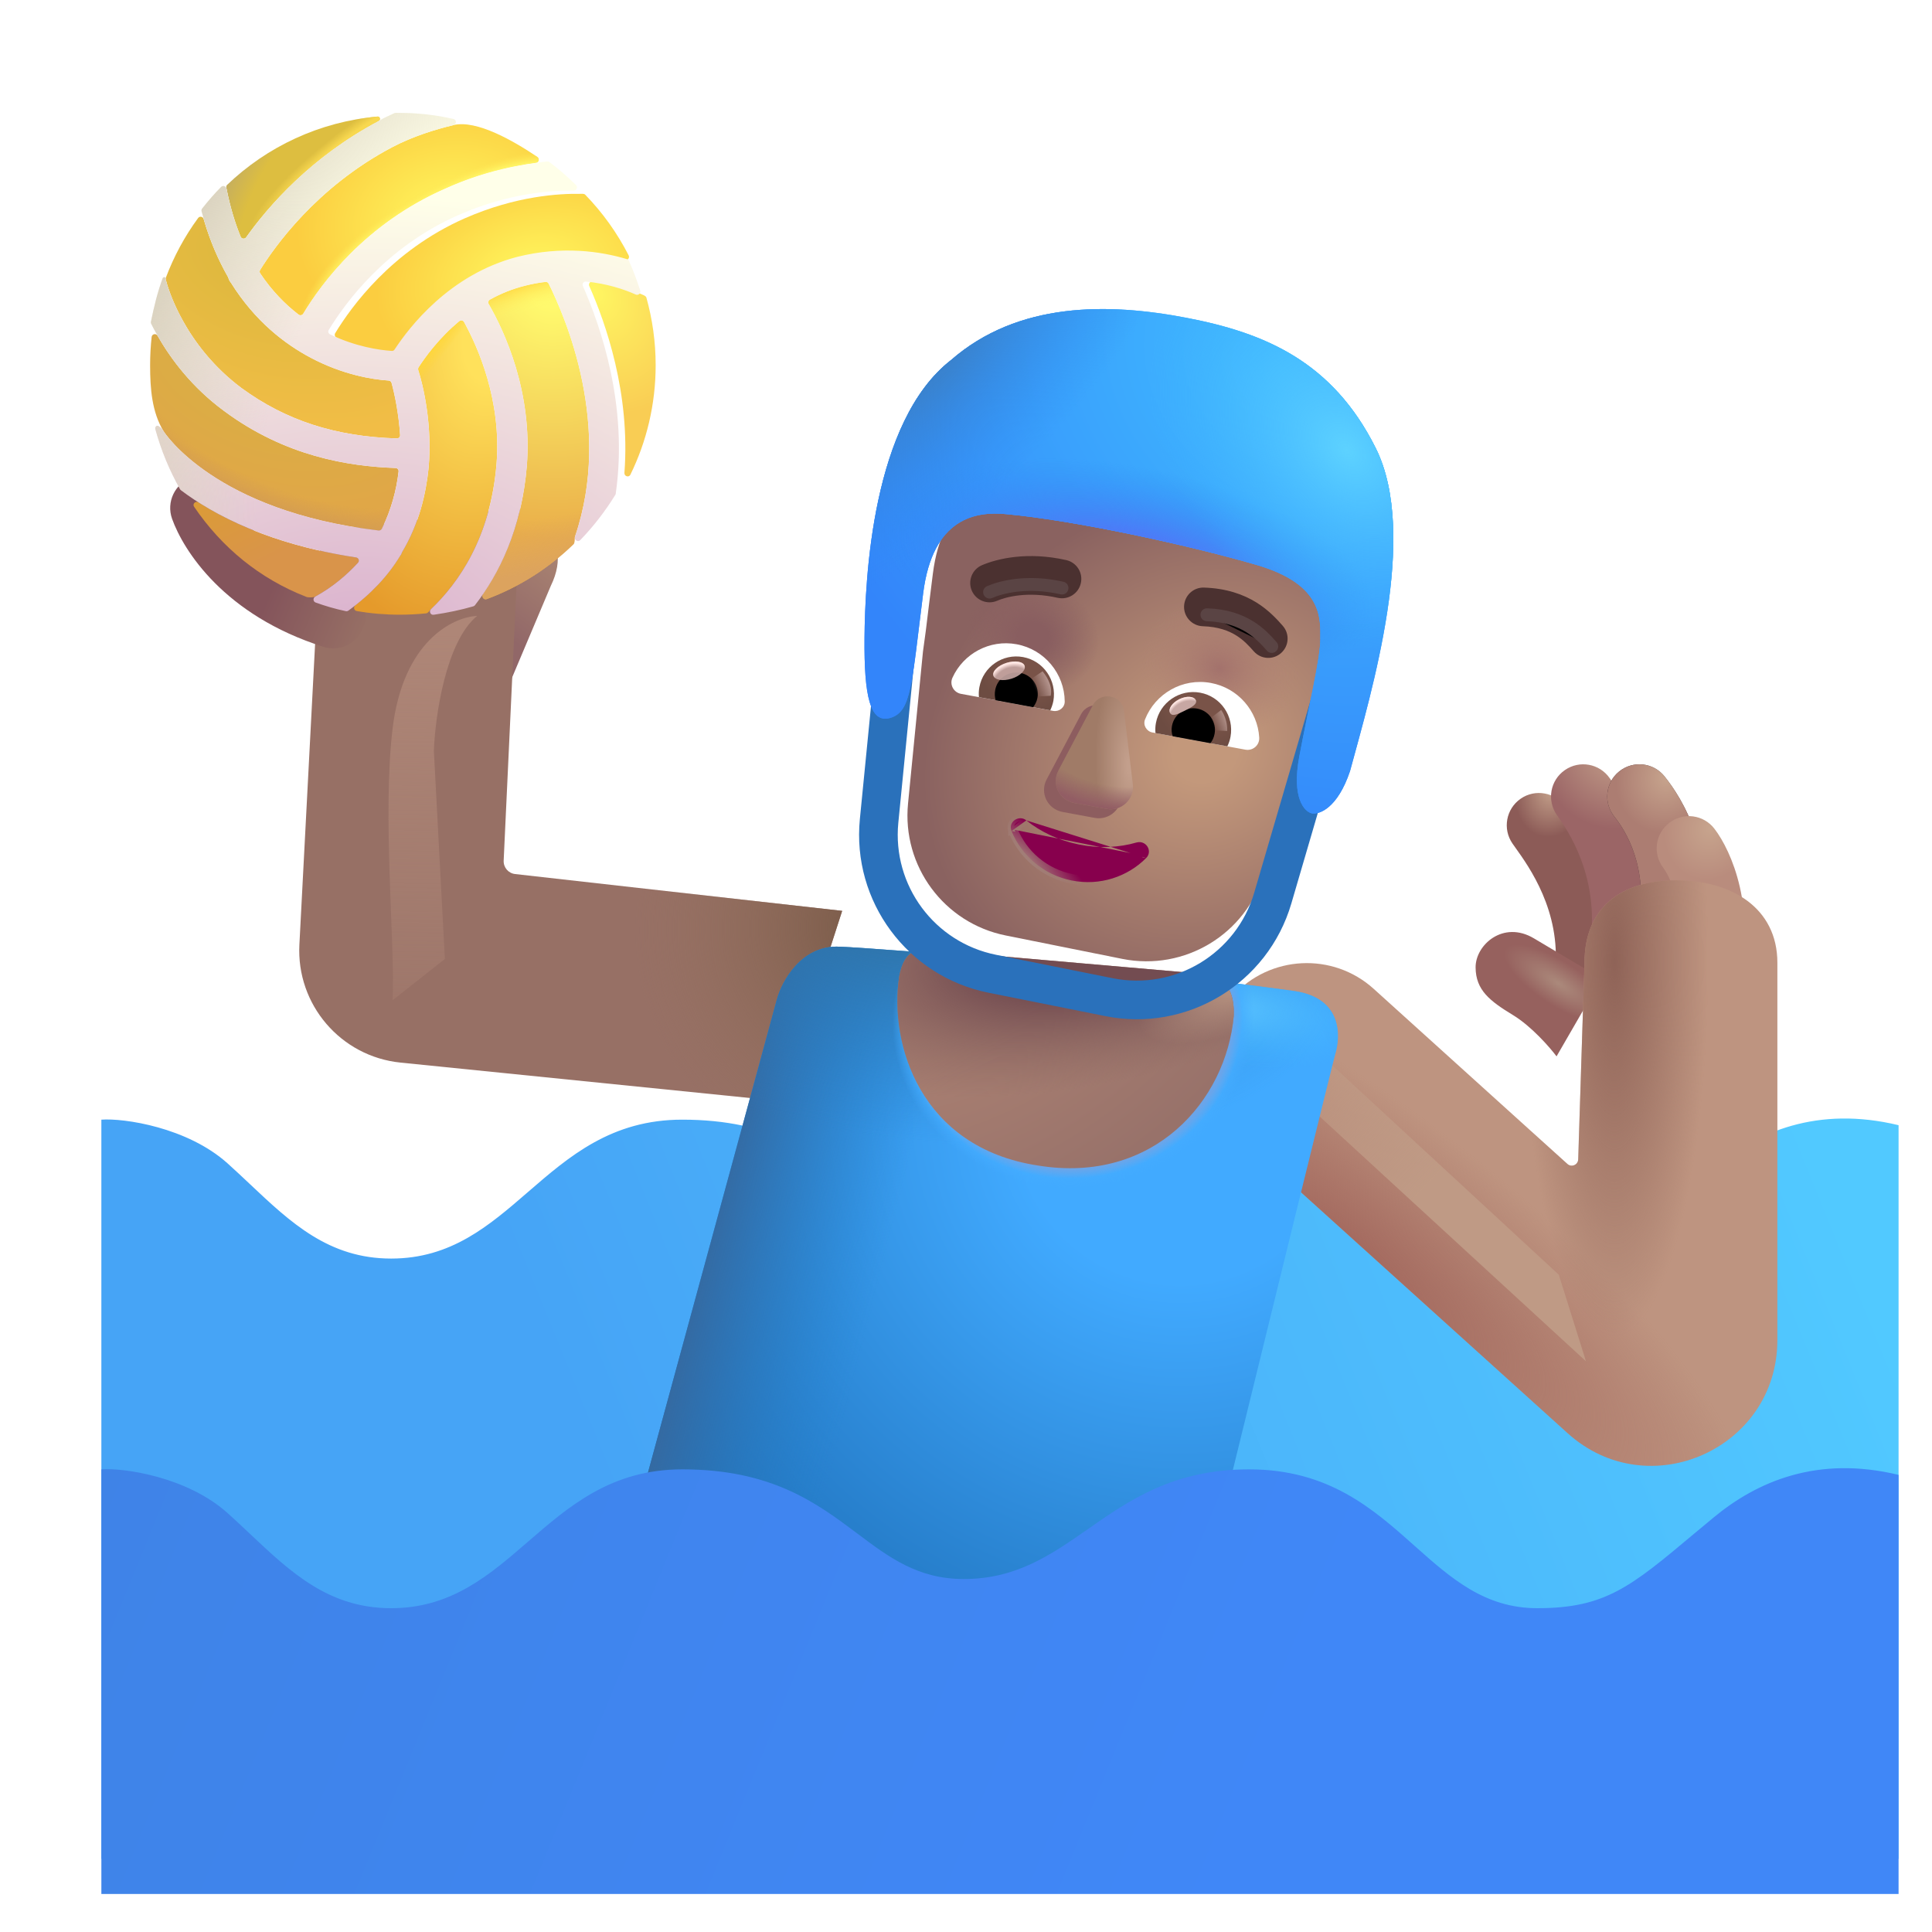 <svg viewBox="1 1 30 30" xmlns="http://www.w3.org/2000/svg">
<g filter="url(#filter0_iii_3987_23708)">
<path d="M30.331 30.013V18.622C29.073 18.318 28.133 18.724 27.456 19.286C27.349 19.375 27.249 19.459 27.154 19.538C26.173 20.36 25.776 20.693 24.721 20.693C23.903 20.693 23.378 20.225 22.817 19.726C22.174 19.152 21.483 18.536 20.245 18.536C19.072 18.536 18.386 19.015 17.741 19.465C17.17 19.863 16.631 20.239 15.815 20.239C15.103 20.239 14.655 19.903 14.158 19.529C13.535 19.062 12.835 18.536 11.444 18.536C10.346 18.536 9.689 19.105 9.049 19.659C8.444 20.183 7.855 20.693 6.924 20.693C5.956 20.693 5.365 20.135 4.73 19.536C4.617 19.43 4.503 19.322 4.385 19.216C3.76 18.654 2.773 18.51 2.424 18.536V30.013L30.331 30.013Z" fill="url(#paint0_linear_3987_23708)"/>
</g>
<path d="M8.775 9.101L9.234 9.146C9.298 9.152 9.362 9.166 9.416 9.201C9.658 9.36 9.754 9.685 9.553 10.097L8.682 12.159L7.791 11.318L8.775 9.101Z" fill="url(#paint1_linear_3987_23708)"/>
<g filter="url(#filter1_i_3987_23708)">
<path d="M5.449 16.267L5.784 9.854L8.877 9.479L8.621 14.963C8.616 15.069 8.693 15.16 8.798 15.172L13.877 15.744L12.924 18.698L7.02 18.1C6.091 18.006 5.4 17.2 5.449 16.267Z" fill="#977065"/>
<path d="M5.449 16.267L5.784 9.854L8.877 9.479L8.621 14.963C8.616 15.069 8.693 15.16 8.798 15.172L13.877 15.744L12.924 18.698L7.02 18.1C6.091 18.006 5.4 17.2 5.449 16.267Z" fill="url(#paint2_radial_3987_23708)"/>
</g>
<path fill-rule="evenodd" clip-rule="evenodd" d="M24.612 13.403C24.838 13.245 25.15 13.302 25.308 13.528C25.318 13.543 25.331 13.561 25.348 13.584C25.562 13.877 26.268 14.848 26.145 16.157C26.119 16.433 25.875 16.634 25.6 16.608C25.325 16.582 25.123 16.338 25.149 16.064C25.236 15.148 24.747 14.465 24.532 14.164C24.515 14.14 24.5 14.118 24.486 14.099C24.329 13.872 24.385 13.561 24.612 13.403Z" fill="url(#paint3_radial_3987_23708)"/>
<path fill-rule="evenodd" clip-rule="evenodd" d="M3.975 8.417C4.235 8.324 4.521 8.459 4.614 8.719C4.694 8.944 5.107 9.705 6.325 10.091C6.588 10.174 6.734 10.455 6.651 10.719C6.567 10.982 6.286 11.128 6.023 11.044C4.479 10.555 3.847 9.545 3.672 9.056C3.579 8.796 3.715 8.51 3.975 8.417Z" fill="url(#paint4_linear_3987_23708)"/>
<path fill-rule="evenodd" clip-rule="evenodd" d="M25.299 12.958C25.526 12.8 25.837 12.856 25.995 13.083C25.999 13.089 26.003 13.095 26.008 13.101C26.196 13.371 26.831 14.282 26.703 15.638C26.677 15.913 26.433 16.115 26.159 16.089C25.884 16.063 25.682 15.819 25.708 15.544C25.801 14.554 25.343 13.897 25.184 13.668C25.18 13.663 25.177 13.658 25.174 13.654C25.016 13.427 25.072 13.115 25.299 12.958Z" fill="url(#paint5_radial_3987_23708)"/>
<path fill-rule="evenodd" clip-rule="evenodd" d="M26.143 12.979C26.358 12.806 26.673 12.839 26.846 13.055C27.113 13.386 27.676 14.262 27.417 15.622C27.365 15.893 27.103 16.071 26.832 16.02C26.561 15.968 26.383 15.706 26.435 15.435C26.621 14.459 26.223 13.874 26.068 13.682C25.895 13.467 25.928 13.152 26.143 12.979Z" fill="url(#paint6_radial_3987_23708)"/>
<path fill-rule="evenodd" clip-rule="evenodd" d="M26.143 12.979C26.358 12.806 26.673 12.839 26.846 13.055C27.113 13.386 27.676 14.262 27.417 15.622C27.365 15.893 27.103 16.071 26.832 16.02C26.561 15.968 26.383 15.706 26.435 15.435C26.621 14.459 26.223 13.874 26.068 13.682C25.895 13.467 25.928 13.152 26.143 12.979Z" fill="url(#paint7_radial_3987_23708)"/>
<path fill-rule="evenodd" clip-rule="evenodd" d="M26.92 13.777C27.139 13.608 27.453 13.649 27.621 13.868C27.888 14.214 28.283 15.125 27.987 16.274C27.918 16.542 27.645 16.703 27.378 16.634C27.11 16.565 26.949 16.292 27.018 16.025C27.23 15.206 26.929 14.608 26.829 14.478C26.66 14.259 26.701 13.945 26.92 13.777Z" fill="url(#paint8_radial_3987_23708)"/>
<path d="M24.495 16.763C24.782 16.938 25.065 17.263 25.17 17.403L25.87 16.192C25.678 16.081 25.2 15.8 24.819 15.571C24.342 15.286 23.909 15.673 23.913 16.024C23.916 16.376 24.135 16.544 24.495 16.763Z" fill="url(#paint9_radial_3987_23708)"/>
<g filter="url(#filter2_i_3987_23708)">
<path fill-rule="evenodd" clip-rule="evenodd" d="M26.526 15.169C27.382 15.169 28.099 15.594 28.099 16.45V22.308C28.099 23.998 26.096 24.888 24.842 23.754L19.752 19.155C19.117 18.581 19.067 17.601 19.642 16.966C20.215 16.331 21.196 16.281 21.831 16.855L24.839 19.574C24.902 19.631 25.003 19.588 25.006 19.503L25.104 16.45C25.104 15.594 25.67 15.169 26.526 15.169Z" fill="#BE9480"/>
<path fill-rule="evenodd" clip-rule="evenodd" d="M26.526 15.169C27.382 15.169 28.099 15.594 28.099 16.45V22.308C28.099 23.998 26.096 24.888 24.842 23.754L19.752 19.155C19.117 18.581 19.067 17.601 19.642 16.966C20.215 16.331 21.196 16.281 21.831 16.855L24.839 19.574C24.902 19.631 25.003 19.588 25.006 19.503L25.104 16.45C25.104 15.594 25.67 15.169 26.526 15.169Z" fill="url(#paint10_radial_3987_23708)"/>
<path fill-rule="evenodd" clip-rule="evenodd" d="M26.526 15.169C27.382 15.169 28.099 15.594 28.099 16.45V22.308C28.099 23.998 26.096 24.888 24.842 23.754L19.752 19.155C19.117 18.581 19.067 17.601 19.642 16.966C20.215 16.331 21.196 16.281 21.831 16.855L24.839 19.574C24.902 19.631 25.003 19.588 25.006 19.503L25.104 16.45C25.104 15.594 25.67 15.169 26.526 15.169Z" fill="url(#paint11_radial_3987_23708)"/>
</g>
<g filter="url(#filter3_f_3987_23708)">
<path d="M25.627 22.138L20.986 17.872L21.064 16.966L25.205 20.794L25.627 22.138Z" fill="url(#paint12_linear_3987_23708)"/>
</g>
<path d="M3.575 5.313C3.572 5.322 3.571 5.33 3.573 5.338C3.603 5.468 3.861 6.361 4.75 7.026C5.438 7.528 6.205 7.779 7.162 7.808C7.191 7.809 7.215 7.785 7.213 7.756C7.19 7.415 7.128 7.12 7.08 6.945C7.074 6.925 7.056 6.91 7.034 6.909C6.775 6.893 6.315 6.815 5.827 6.556C5.431 6.347 4.962 5.993 4.586 5.39C4.584 5.387 4.582 5.384 4.579 5.381C4.571 5.372 4.564 5.36 4.559 5.348C4.553 5.335 4.548 5.321 4.543 5.307L4.539 5.298C4.393 5.041 4.263 4.745 4.163 4.402C4.152 4.363 4.1 4.352 4.076 4.386C3.869 4.668 3.7 4.98 3.575 5.313Z" fill="url(#paint13_radial_3987_23708)"/>
<path d="M3.539 7.694C3.549 7.715 4.336 8.937 6.878 9.237C6.899 9.239 6.92 9.229 6.929 9.21C7.076 8.914 7.156 8.61 7.189 8.322C7.193 8.294 7.171 8.268 7.142 8.267C6.406 8.241 5.427 8.085 4.479 7.381C3.98 7.013 3.657 6.579 3.448 6.215C3.424 6.173 3.361 6.184 3.355 6.232C3.339 6.376 3.331 6.522 3.331 6.671C3.331 7.04 3.359 7.397 3.539 7.694Z" fill="url(#paint14_radial_3987_23708)"/>
<path d="M3.539 7.694C3.549 7.715 4.336 8.937 6.878 9.237C6.899 9.239 6.92 9.229 6.929 9.21C7.076 8.914 7.156 8.61 7.189 8.322C7.193 8.294 7.171 8.268 7.142 8.267C6.406 8.241 5.427 8.085 4.479 7.381C3.98 7.013 3.657 6.579 3.448 6.215C3.424 6.173 3.361 6.184 3.355 6.232C3.339 6.376 3.331 6.522 3.331 6.671C3.331 7.04 3.359 7.397 3.539 7.694Z" fill="url(#paint15_radial_3987_23708)"/>
<path d="M5.756 10.268C5.788 10.28 5.854 10.278 5.887 10.268C5.89 10.267 5.893 10.265 5.895 10.264C6.168 10.113 6.382 9.93 6.559 9.738C6.586 9.708 6.569 9.662 6.529 9.656C5.397 9.484 4.61 9.137 4.084 8.801C4.038 8.772 3.983 8.824 4.014 8.869C4.444 9.501 5.03 9.985 5.756 10.268Z" fill="url(#paint16_radial_3987_23708)"/>
<path d="M7.618 10.524C7.649 10.52 7.67 10.48 7.693 10.458V10.458C8.113 10.058 8.615 9.357 8.71 8.206C8.79 7.217 8.421 6.39 8.206 6C8.191 5.973 8.156 5.967 8.132 5.987C7.808 6.257 7.597 6.555 7.501 6.703C7.492 6.716 7.49 6.731 7.495 6.745C7.571 6.991 7.716 7.591 7.655 8.269C7.614 8.662 7.511 9.128 7.244 9.573C7.241 9.579 7.239 9.585 7.237 9.591L7.234 9.599C7.231 9.607 7.226 9.616 7.22 9.623C7.218 9.626 7.215 9.629 7.213 9.632C7.048 9.906 6.818 10.164 6.518 10.399C6.484 10.426 6.496 10.481 6.539 10.488C6.756 10.526 6.978 10.545 7.206 10.545C7.345 10.545 7.482 10.538 7.618 10.524Z" fill="url(#paint17_radial_3987_23708)"/>
<path d="M7.618 10.524C7.649 10.52 7.67 10.48 7.693 10.458V10.458C8.113 10.058 8.615 9.357 8.71 8.206C8.79 7.217 8.421 6.39 8.206 6C8.191 5.973 8.156 5.967 8.132 5.987C7.808 6.257 7.597 6.555 7.501 6.703C7.492 6.716 7.49 6.731 7.495 6.745C7.571 6.991 7.716 7.591 7.655 8.269C7.614 8.662 7.511 9.128 7.244 9.573C7.241 9.579 7.239 9.585 7.237 9.591L7.234 9.599C7.231 9.607 7.226 9.616 7.22 9.623C7.218 9.626 7.215 9.629 7.213 9.632C7.048 9.906 6.818 10.164 6.518 10.399C6.484 10.426 6.496 10.481 6.539 10.488C6.756 10.526 6.978 10.545 7.206 10.545C7.345 10.545 7.482 10.538 7.618 10.524Z" fill="url(#paint18_linear_3987_23708)"/>
<path d="M9.905 9.451C9.93 9.426 9.918 9.371 9.927 9.337C9.927 9.336 9.928 9.334 9.928 9.333C10.516 7.619 9.776 5.915 9.519 5.404C9.51 5.386 9.491 5.376 9.471 5.378C9.367 5.39 9.262 5.409 9.149 5.438C8.957 5.486 8.774 5.56 8.607 5.653C8.583 5.667 8.575 5.697 8.589 5.721C8.835 6.151 9.271 7.087 9.18 8.238C9.107 9.11 8.824 9.756 8.501 10.226C8.473 10.267 8.512 10.32 8.558 10.303C9.066 10.114 9.523 9.821 9.905 9.451Z" fill="url(#paint19_radial_3987_23708)"/>
<path d="M9.905 9.451C9.93 9.426 9.918 9.371 9.927 9.337C9.927 9.336 9.928 9.334 9.928 9.333C10.516 7.619 9.776 5.915 9.519 5.404C9.51 5.386 9.491 5.376 9.471 5.378C9.367 5.39 9.262 5.409 9.149 5.438C8.957 5.486 8.774 5.56 8.607 5.653C8.583 5.667 8.575 5.697 8.589 5.721C8.835 6.151 9.271 7.087 9.18 8.238C9.107 9.11 8.824 9.756 8.501 10.226C8.473 10.267 8.512 10.32 8.558 10.303C9.066 10.114 9.523 9.821 9.905 9.451Z" fill="url(#paint20_radial_3987_23708)"/>
<path d="M9.905 9.451C9.93 9.426 9.918 9.371 9.927 9.337C9.927 9.336 9.928 9.334 9.928 9.333C10.516 7.619 9.776 5.915 9.519 5.404C9.51 5.386 9.491 5.376 9.471 5.378C9.367 5.39 9.262 5.409 9.149 5.438C8.957 5.486 8.774 5.56 8.607 5.653C8.583 5.667 8.575 5.697 8.589 5.721C8.835 6.151 9.271 7.087 9.18 8.238C9.107 9.11 8.824 9.756 8.501 10.226C8.473 10.267 8.512 10.32 8.558 10.303C9.066 10.114 9.523 9.821 9.905 9.451Z" fill="url(#paint21_radial_3987_23708)"/>
<g filter="url(#filter4_i_3987_23708)">
<path d="M10.937 5.621C10.929 5.595 10.895 5.584 10.87 5.573C10.694 5.494 10.431 5.405 10.1 5.372C10.062 5.368 10.035 5.406 10.05 5.441C10.304 6.014 10.69 7.105 10.596 8.342C10.592 8.397 10.665 8.42 10.689 8.37C10.94 7.857 11.081 7.28 11.081 6.67C11.081 6.307 11.03 5.954 10.937 5.621Z" fill="url(#paint22_radial_3987_23708)"/>
</g>
<g filter="url(#filter5_i_3987_23708)">
<path d="M7.128 6.427C7.351 6.087 7.973 5.264 9.034 4.988C9.66 4.832 10.204 4.886 10.604 4.987C10.646 4.997 10.681 4.955 10.662 4.916C10.485 4.569 10.257 4.251 9.988 3.974C9.97 3.954 9.934 3.96 9.907 3.96V3.96C9.598 3.955 8.92 3.987 8.115 4.341C6.979 4.843 6.355 5.714 6.105 6.123C6.09 6.148 6.1 6.18 6.126 6.193C6.525 6.383 6.885 6.436 7.083 6.449C7.101 6.451 7.118 6.442 7.128 6.427Z" fill="url(#paint23_radial_3987_23708)"/>
</g>
<path d="M9.344 3.437C9.382 3.463 9.367 3.522 9.322 3.528C8.944 3.58 8.458 3.684 7.927 3.923C6.675 4.468 5.989 5.403 5.709 5.871C5.693 5.896 5.66 5.903 5.636 5.885C5.428 5.726 5.221 5.515 5.04 5.245C5.029 5.229 5.029 5.208 5.039 5.191C5.255 4.844 5.911 3.906 7.091 3.285C7.409 3.118 7.755 3.011 8.041 2.942C8.402 2.857 8.978 3.189 9.344 3.437Z" fill="url(#paint24_radial_3987_23708)"/>
<path d="M9.344 3.437C9.382 3.463 9.367 3.522 9.322 3.528C8.944 3.58 8.458 3.684 7.927 3.923C6.675 4.468 5.989 5.403 5.709 5.871C5.693 5.896 5.66 5.903 5.636 5.885C5.428 5.726 5.221 5.515 5.04 5.245C5.029 5.229 5.029 5.208 5.039 5.191C5.255 4.844 5.911 3.906 7.091 3.285C7.409 3.118 7.755 3.011 8.041 2.942C8.402 2.857 8.978 3.189 9.344 3.437Z" fill="url(#paint25_radial_3987_23708)"/>
<path d="M4.524 3.873C4.51 3.886 4.513 3.91 4.517 3.929V3.929C4.572 4.21 4.647 4.457 4.736 4.676C4.751 4.712 4.8 4.717 4.823 4.685C5.164 4.206 5.83 3.434 6.882 2.878V2.878C6.913 2.858 6.899 2.807 6.863 2.81C5.958 2.89 5.143 3.28 4.524 3.873Z" fill="url(#paint26_radial_3987_23708)"/>
<path d="M4.524 3.873C4.51 3.886 4.513 3.91 4.517 3.929V3.929C4.572 4.21 4.647 4.457 4.736 4.676C4.751 4.712 4.8 4.717 4.823 4.685C5.164 4.206 5.83 3.434 6.882 2.878V2.878C6.913 2.858 6.899 2.807 6.863 2.81C5.958 2.89 5.143 3.28 4.524 3.873Z" fill="url(#paint27_radial_3987_23708)"/>
<path d="M9.034 4.988C7.974 5.264 7.351 6.087 7.127 6.427C7.118 6.442 7.101 6.451 7.083 6.449C6.885 6.436 6.525 6.383 6.126 6.193C6.1 6.18 6.09 6.148 6.105 6.123C6.355 5.714 6.979 4.843 8.115 4.341C8.92 3.987 9.598 3.955 9.907 3.96C9.953 3.961 9.977 3.905 9.944 3.873C9.812 3.745 9.678 3.624 9.53 3.516C9.52 3.509 9.508 3.506 9.496 3.507C9.1 3.55 8.544 3.645 7.927 3.923C6.675 4.468 5.989 5.403 5.709 5.871C5.693 5.896 5.66 5.903 5.636 5.885C5.428 5.726 5.221 5.515 5.04 5.245C5.029 5.229 5.029 5.208 5.039 5.192C5.256 4.844 5.911 3.906 7.091 3.285C7.409 3.118 7.755 3.011 8.041 2.943C8.092 2.93 8.093 2.859 8.042 2.848C7.774 2.786 7.49 2.753 7.206 2.753C7.18 2.753 7.162 2.753 7.145 2.753C7.137 2.753 7.129 2.754 7.122 2.758C7.042 2.797 6.962 2.828 6.882 2.878C5.83 3.434 5.164 4.206 4.823 4.685C4.8 4.717 4.751 4.712 4.737 4.676C4.647 4.457 4.572 4.21 4.517 3.929C4.509 3.89 4.462 3.875 4.434 3.902C4.329 4.007 4.231 4.122 4.139 4.238C4.129 4.25 4.126 4.266 4.13 4.281C4.233 4.676 4.376 5.012 4.539 5.298C4.541 5.3 4.542 5.303 4.543 5.307C4.552 5.334 4.562 5.362 4.58 5.381C4.582 5.384 4.584 5.387 4.587 5.39C4.962 5.993 5.431 6.347 5.827 6.556C6.315 6.815 6.776 6.893 7.034 6.909C7.056 6.91 7.074 6.925 7.08 6.945C7.129 7.12 7.19 7.415 7.213 7.755C7.215 7.785 7.191 7.809 7.162 7.808C6.205 7.779 5.438 7.528 4.751 7.026C3.8 6.315 3.57 5.344 3.57 5.323C3.57 5.297 3.534 5.298 3.525 5.322C3.446 5.538 3.391 5.763 3.344 5.995C3.341 6.006 3.343 6.018 3.348 6.028C3.547 6.423 3.891 6.948 4.479 7.381C5.427 8.085 6.406 8.241 7.142 8.267C7.171 8.268 7.193 8.294 7.19 8.322C7.156 8.61 7.077 8.914 6.929 9.21C6.92 9.229 6.899 9.239 6.878 9.237C4.336 8.937 3.549 7.715 3.539 7.694C3.52 7.664 3.494 7.637 3.464 7.617C3.433 7.598 3.403 7.629 3.412 7.664C3.504 7.998 3.632 8.305 3.795 8.594C3.798 8.6 3.803 8.605 3.808 8.61C4.32 8.997 5.179 9.451 6.529 9.656C6.569 9.662 6.586 9.709 6.559 9.738C6.382 9.93 6.168 10.113 5.895 10.264C5.857 10.285 5.86 10.342 5.901 10.356C6.051 10.41 6.207 10.456 6.37 10.49C6.383 10.493 6.397 10.49 6.409 10.482C6.763 10.225 7.028 9.939 7.213 9.633C7.215 9.629 7.218 9.626 7.22 9.623C7.226 9.616 7.231 9.607 7.234 9.599C7.237 9.59 7.24 9.581 7.244 9.574C7.511 9.128 7.614 8.663 7.655 8.269C7.716 7.591 7.571 6.991 7.495 6.745C7.491 6.731 7.493 6.716 7.501 6.703C7.597 6.555 7.808 6.257 8.132 5.987C8.156 5.967 8.191 5.973 8.206 6C8.421 6.39 8.79 7.217 8.71 8.206C8.615 9.357 8.113 10.058 7.693 10.458C7.657 10.492 7.685 10.554 7.734 10.546C7.945 10.515 8.154 10.472 8.35 10.415C8.36 10.412 8.369 10.406 8.375 10.398C8.748 9.918 9.098 9.222 9.181 8.238C9.271 7.087 8.836 6.151 8.589 5.721C8.575 5.697 8.583 5.667 8.608 5.653C8.774 5.56 8.957 5.486 9.149 5.438C9.262 5.409 9.367 5.39 9.471 5.378C9.491 5.376 9.51 5.386 9.519 5.404C9.776 5.915 10.516 7.619 9.928 9.333C9.911 9.384 9.973 9.425 10.01 9.387C10.214 9.176 10.397 8.94 10.554 8.685C10.558 8.68 10.56 8.673 10.561 8.666C10.758 7.297 10.325 6.064 10.051 5.441C10.035 5.406 10.062 5.368 10.1 5.372C10.431 5.405 10.694 5.494 10.87 5.573C10.911 5.592 10.956 5.554 10.942 5.512C10.89 5.352 10.832 5.198 10.767 5.051C10.761 5.038 10.75 5.028 10.736 5.024C10.329 4.902 9.732 4.814 9.034 4.988Z" fill="url(#paint28_radial_3987_23708)"/>
<path d="M9.034 4.988C7.974 5.264 7.351 6.087 7.127 6.427C7.118 6.442 7.101 6.451 7.083 6.449C6.885 6.436 6.525 6.383 6.126 6.193C6.1 6.18 6.09 6.148 6.105 6.123C6.355 5.714 6.979 4.843 8.115 4.341C8.92 3.987 9.598 3.955 9.907 3.96C9.953 3.961 9.977 3.905 9.944 3.873C9.812 3.745 9.678 3.624 9.53 3.516C9.52 3.509 9.508 3.506 9.496 3.507C9.1 3.55 8.544 3.645 7.927 3.923C6.675 4.468 5.989 5.403 5.709 5.871C5.693 5.896 5.66 5.903 5.636 5.885C5.428 5.726 5.221 5.515 5.04 5.245C5.029 5.229 5.029 5.208 5.039 5.192C5.256 4.844 5.911 3.906 7.091 3.285C7.409 3.118 7.755 3.011 8.041 2.943C8.092 2.93 8.093 2.859 8.042 2.848C7.774 2.786 7.49 2.753 7.206 2.753C7.18 2.753 7.162 2.753 7.145 2.753C7.137 2.753 7.129 2.754 7.122 2.758C7.042 2.797 6.962 2.828 6.882 2.878C5.83 3.434 5.164 4.206 4.823 4.685C4.8 4.717 4.751 4.712 4.737 4.676C4.647 4.457 4.572 4.21 4.517 3.929C4.509 3.89 4.462 3.875 4.434 3.902C4.329 4.007 4.231 4.122 4.139 4.238C4.129 4.25 4.126 4.266 4.13 4.281C4.233 4.676 4.376 5.012 4.539 5.298C4.541 5.3 4.542 5.303 4.543 5.307C4.552 5.334 4.562 5.362 4.58 5.381C4.582 5.384 4.584 5.387 4.587 5.39C4.962 5.993 5.431 6.347 5.827 6.556C6.315 6.815 6.776 6.893 7.034 6.909C7.056 6.91 7.074 6.925 7.08 6.945C7.129 7.12 7.19 7.415 7.213 7.755C7.215 7.785 7.191 7.809 7.162 7.808C6.205 7.779 5.438 7.528 4.751 7.026C3.8 6.315 3.57 5.344 3.57 5.323C3.57 5.297 3.534 5.298 3.525 5.322C3.446 5.538 3.391 5.763 3.344 5.995C3.341 6.006 3.343 6.018 3.348 6.028C3.547 6.423 3.891 6.948 4.479 7.381C5.427 8.085 6.406 8.241 7.142 8.267C7.171 8.268 7.193 8.294 7.19 8.322C7.156 8.61 7.077 8.914 6.929 9.21C6.92 9.229 6.899 9.239 6.878 9.237C4.336 8.937 3.549 7.715 3.539 7.694C3.52 7.664 3.494 7.637 3.464 7.617C3.433 7.598 3.403 7.629 3.412 7.664C3.504 7.998 3.632 8.305 3.795 8.594C3.798 8.6 3.803 8.605 3.808 8.61C4.32 8.997 5.179 9.451 6.529 9.656C6.569 9.662 6.586 9.709 6.559 9.738C6.382 9.93 6.168 10.113 5.895 10.264C5.857 10.285 5.86 10.342 5.901 10.356C6.051 10.41 6.207 10.456 6.37 10.49C6.383 10.493 6.397 10.49 6.409 10.482C6.763 10.225 7.028 9.939 7.213 9.633C7.215 9.629 7.218 9.626 7.22 9.623C7.226 9.616 7.231 9.607 7.234 9.599C7.237 9.59 7.24 9.581 7.244 9.574C7.511 9.128 7.614 8.663 7.655 8.269C7.716 7.591 7.571 6.991 7.495 6.745C7.491 6.731 7.493 6.716 7.501 6.703C7.597 6.555 7.808 6.257 8.132 5.987C8.156 5.967 8.191 5.973 8.206 6C8.421 6.39 8.79 7.217 8.71 8.206C8.615 9.357 8.113 10.058 7.693 10.458C7.657 10.492 7.685 10.554 7.734 10.546C7.945 10.515 8.154 10.472 8.35 10.415C8.36 10.412 8.369 10.406 8.375 10.398C8.748 9.918 9.098 9.222 9.181 8.238C9.271 7.087 8.836 6.151 8.589 5.721C8.575 5.697 8.583 5.667 8.608 5.653C8.774 5.56 8.957 5.486 9.149 5.438C9.262 5.409 9.367 5.39 9.471 5.378C9.491 5.376 9.51 5.386 9.519 5.404C9.776 5.915 10.516 7.619 9.928 9.333C9.911 9.384 9.973 9.425 10.01 9.387C10.214 9.176 10.397 8.94 10.554 8.685C10.558 8.68 10.56 8.673 10.561 8.666C10.758 7.297 10.325 6.064 10.051 5.441C10.035 5.406 10.062 5.368 10.1 5.372C10.431 5.405 10.694 5.494 10.87 5.573C10.911 5.592 10.956 5.554 10.942 5.512C10.89 5.352 10.832 5.198 10.767 5.051C10.761 5.038 10.75 5.028 10.736 5.024C10.329 4.902 9.732 4.814 9.034 4.988Z" fill="url(#paint29_radial_3987_23708)"/>
<path d="M13.065 16.513L10.924 24.372L15.534 26.544L19.956 24.591C20.539 22.211 21.712 17.432 21.737 17.357C21.768 17.263 21.956 16.513 21.096 16.388C18.487 16.029 14.768 15.732 14.034 15.7C13.446 15.675 13.143 16.232 13.065 16.513Z" fill="url(#paint30_radial_3987_23708)"/>
<path d="M13.065 16.513L10.924 24.372L15.534 26.544L19.956 24.591C20.539 22.211 21.712 17.432 21.737 17.357C21.768 17.263 21.956 16.513 21.096 16.388C18.487 16.029 14.768 15.732 14.034 15.7C13.446 15.675 13.143 16.232 13.065 16.513Z" fill="url(#paint31_linear_3987_23708)"/>
<path d="M13.065 16.513L10.924 24.372L15.534 26.544L19.956 24.591C20.539 22.211 21.712 17.432 21.737 17.357C21.768 17.263 21.956 16.513 21.096 16.388C18.487 16.029 14.768 15.732 14.034 15.7C13.446 15.675 13.143 16.232 13.065 16.513Z" fill="url(#paint32_radial_3987_23708)"/>
<path d="M13.065 16.513L10.924 24.372L15.534 26.544L19.956 24.591C20.539 22.211 21.712 17.432 21.737 17.357C21.768 17.263 21.956 16.513 21.096 16.388C18.487 16.029 14.768 15.732 14.034 15.7C13.446 15.675 13.143 16.232 13.065 16.513Z" fill="url(#paint33_radial_3987_23708)"/>
<path d="M13.065 16.513L10.924 24.372L15.534 26.544L19.956 24.591C20.539 22.211 21.712 17.432 21.737 17.357C21.768 17.263 21.956 16.513 21.096 16.388C18.487 16.029 14.768 15.732 14.034 15.7C13.446 15.675 13.143 16.232 13.065 16.513Z" fill="url(#paint34_radial_3987_23708)"/>
<path d="M13.065 16.513L10.924 24.372L15.534 26.544L19.956 24.591C20.539 22.211 21.712 17.432 21.737 17.357C21.768 17.263 21.956 16.513 21.096 16.388C18.487 16.029 14.768 15.732 14.034 15.7C13.446 15.675 13.143 16.232 13.065 16.513Z" fill="url(#paint35_radial_3987_23708)"/>
<path d="M14.963 16.161C15.041 15.724 15.287 15.751 15.326 15.743L19.674 16.122C19.843 16.107 20.177 16.215 20.158 16.771C20.041 18.099 18.909 19.388 17.123 19.099C15.284 18.822 14.803 17.204 14.963 16.161Z" fill="url(#paint36_radial_3987_23708)"/>
<path d="M14.963 16.161C15.041 15.724 15.287 15.751 15.326 15.743L19.674 16.122C19.843 16.107 20.177 16.215 20.158 16.771C20.041 18.099 18.909 19.388 17.123 19.099C15.284 18.822 14.803 17.204 14.963 16.161Z" fill="url(#paint37_radial_3987_23708)"/>
<path d="M14.963 16.161C15.041 15.724 15.287 15.751 15.326 15.743L19.674 16.122C19.843 16.107 20.177 16.215 20.158 16.771C20.041 18.099 18.909 19.388 17.123 19.099C15.284 18.822 14.803 17.204 14.963 16.161Z" fill="url(#paint38_radial_3987_23708)"/>
<g filter="url(#filter6_i_3987_23708)">
<path d="M15.335 10.212C15.483 9.03 16.163 8.941 16.612 8.982C17.686 9.079 19.448 9.462 20.51 9.771C21.509 10.061 21.505 10.571 21.503 10.881L21.502 10.923C21.502 11.11 21.435 11.456 21.349 11.879L20.476 14.86C20.2 15.806 19.246 16.383 18.279 16.19L16.467 15.826C15.51 15.634 14.854 14.749 14.95 13.777L15.182 11.416C15.21 11.228 15.239 10.996 15.273 10.708C15.292 10.559 15.312 10.393 15.335 10.212Z" fill="url(#paint39_radial_3987_23708)"/>
<path d="M15.335 10.212C15.483 9.03 16.163 8.941 16.612 8.982C17.686 9.079 19.448 9.462 20.51 9.771C21.509 10.061 21.505 10.571 21.503 10.881L21.502 10.923C21.502 11.11 21.435 11.456 21.349 11.879L20.476 14.86C20.2 15.806 19.246 16.383 18.279 16.19L16.467 15.826C15.51 15.634 14.854 14.749 14.95 13.777L15.182 11.416C15.21 11.228 15.239 10.996 15.273 10.708C15.292 10.559 15.312 10.393 15.335 10.212Z" fill="url(#paint40_radial_3987_23708)"/>
<path d="M15.335 10.212C15.483 9.03 16.163 8.941 16.612 8.982C17.686 9.079 19.448 9.462 20.51 9.771C21.509 10.061 21.505 10.571 21.503 10.881L21.502 10.923C21.502 11.11 21.435 11.456 21.349 11.879L20.476 14.86C20.2 15.806 19.246 16.383 18.279 16.19L16.467 15.826C15.51 15.634 14.854 14.749 14.95 13.777L15.182 11.416C15.21 11.228 15.239 10.996 15.273 10.708C15.292 10.559 15.312 10.393 15.335 10.212Z" fill="url(#paint41_radial_3987_23708)"/>
</g>
<path fill-rule="evenodd" clip-rule="evenodd" d="M14.352 13.718L14.657 10.624L15.254 10.683L14.949 13.777C14.854 14.749 15.51 15.634 16.467 15.826L18.279 16.19C19.246 16.383 20.2 15.806 20.476 14.86L21.558 11.163L22.134 11.331L21.052 15.029C20.688 16.273 19.433 17.033 18.162 16.778L16.349 16.415C15.09 16.162 14.226 14.996 14.352 13.718Z" fill="#2A71BB"/>
<g filter="url(#filter7_f_3987_23708)">
<path d="M17.787 12.09L17.252 13.104C17.142 13.313 17.266 13.565 17.5 13.608L17.997 13.7C18.231 13.743 18.437 13.549 18.409 13.318L18.271 12.18C18.243 11.928 17.907 11.866 17.787 12.09Z" fill="#8D5D5F"/>
</g>
<g filter="url(#filter8_f_3987_23708)">
<path d="M17.969 11.951L17.434 12.965C17.324 13.174 17.448 13.425 17.682 13.469L18.179 13.56C18.413 13.604 18.619 13.409 18.591 13.179L18.453 12.04C18.425 11.789 18.089 11.726 17.969 11.951Z" fill="url(#paint42_radial_3987_23708)"/>
<path d="M17.969 11.951L17.434 12.965C17.324 13.174 17.448 13.425 17.682 13.469L18.179 13.56C18.413 13.604 18.619 13.409 18.591 13.179L18.453 12.04C18.425 11.789 18.089 11.726 17.969 11.951Z" fill="url(#paint43_radial_3987_23708)"/>
</g>
<path d="M16.937 13.739L16.937 13.739C17.158 13.917 17.438 14.05 17.752 14.113C18.07 14.177 18.376 14.161 18.649 14.082L18.65 14.082L18.65 14.082C18.721 14.062 18.785 14.095 18.817 14.145C18.85 14.196 18.852 14.269 18.798 14.323M16.937 13.739L18.762 14.288M16.937 13.739L16.936 13.738C16.878 13.692 16.805 13.699 16.756 13.734C16.707 13.768 16.677 13.834 16.707 13.904M16.937 13.739L16.753 13.885M18.798 14.323C18.798 14.323 18.798 14.323 18.798 14.323L18.762 14.288M18.798 14.323C18.798 14.323 18.798 14.323 18.798 14.323L18.762 14.288M18.798 14.323C18.509 14.614 18.079 14.76 17.64 14.672C17.202 14.584 16.861 14.284 16.707 13.904M18.762 14.288C18.485 14.567 18.072 14.708 17.65 14.623C17.228 14.539 16.901 14.25 16.753 13.885M16.707 13.904C16.707 13.905 16.707 13.905 16.707 13.905L16.753 13.885M16.707 13.904C16.707 13.904 16.707 13.904 16.707 13.904L16.753 13.885" fill="#87004D" stroke="url(#paint44_radial_3987_23708)" stroke-width="0.1"/>
<path d="M19.803 11.605C20.225 11.683 20.529 12.04 20.553 12.452C20.561 12.571 20.454 12.662 20.339 12.641L18.895 12.374C18.803 12.357 18.745 12.259 18.78 12.171C18.938 11.771 19.361 11.523 19.803 11.605Z" fill="white"/>
<path d="M19.636 11.756C19.957 11.815 20.166 12.123 20.107 12.441C20.098 12.493 20.08 12.544 20.058 12.589L18.942 12.383C18.938 12.331 18.939 12.279 18.949 12.227C19.008 11.909 19.316 11.697 19.636 11.756Z" fill="url(#paint45_radial_3987_23708)"/>
<path d="M19.198 12.273C19.232 12.089 19.407 11.969 19.59 12.003C19.774 12.037 19.894 12.211 19.86 12.395C19.85 12.45 19.827 12.5 19.795 12.54L19.21 12.432C19.192 12.383 19.188 12.328 19.198 12.273Z" fill="black"/>
<g filter="url(#filter9_f_3987_23708)">
<path d="M19.568 11.871C19.599 11.933 19.501 11.984 19.39 12.039C19.28 12.093 19.198 12.131 19.168 12.069C19.137 12.007 19.201 11.912 19.312 11.857C19.423 11.803 19.537 11.809 19.568 11.871Z" fill="#C7A7A3"/>
<path d="M19.568 11.871C19.599 11.933 19.501 11.984 19.39 12.039C19.28 12.093 19.198 12.131 19.168 12.069C19.137 12.007 19.201 11.912 19.312 11.857C19.423 11.803 19.537 11.809 19.568 11.871Z" fill="url(#paint46_radial_3987_23708)"/>
</g>
<g filter="url(#filter10_f_3987_23708)">
<path d="M20.056 12.351C20.062 12.198 19.996 12.07 19.962 12.025L19.761 12.178L19.809 12.339L20.056 12.351Z" fill="url(#paint47_linear_3987_23708)"/>
</g>
<path d="M16.786 11.004C16.367 10.926 15.959 11.15 15.79 11.523C15.741 11.63 15.807 11.752 15.922 11.774L17.355 12.039C17.446 12.055 17.535 11.986 17.533 11.891C17.529 11.464 17.221 11.084 16.786 11.004Z" fill="white"/>
<path d="M16.887 11.203C16.569 11.144 16.266 11.355 16.208 11.67C16.198 11.722 16.196 11.776 16.201 11.825L17.308 12.03C17.33 11.983 17.347 11.935 17.357 11.883C17.412 11.567 17.205 11.262 16.887 11.203Z" fill="url(#paint48_radial_3987_23708)"/>
<path d="M17.109 11.837C17.143 11.655 17.024 11.482 16.842 11.448C16.659 11.414 16.486 11.533 16.453 11.716C16.443 11.77 16.446 11.825 16.461 11.873L17.042 11.981C17.074 11.941 17.099 11.892 17.109 11.837Z" fill="black"/>
<g filter="url(#filter11_f_3987_23708)">
<path d="M17.316 11.804C17.35 11.619 17.223 11.469 17.189 11.424L16.972 11.568L17.043 11.82L17.316 11.804Z" fill="url(#paint49_linear_3987_23708)"/>
</g>
<g filter="url(#filter12_f_3987_23708)">
<ellipse cx="16.668" cy="11.416" rx="0.254" ry="0.129" transform="rotate(-17.442 16.668 11.416)" fill="#C7A7A3" fill-opacity="0.9"/>
<ellipse cx="16.668" cy="11.416" rx="0.254" ry="0.129" transform="rotate(-17.442 16.668 11.416)" fill="url(#paint50_radial_3987_23708)"/>
</g>
<g filter="url(#filter13_iii_3987_23708)">
<path d="M30.331 30.56V24.052C29.073 23.747 28.133 24.154 27.456 24.716C27.349 24.805 27.249 24.888 27.154 24.967C26.173 25.79 25.776 26.122 24.721 26.122C23.903 26.122 23.378 25.655 22.817 25.155C22.174 24.582 21.483 23.966 20.245 23.966C19.072 23.966 18.386 24.445 17.741 24.895C17.17 25.293 16.631 25.669 15.815 25.669C15.103 25.669 14.655 25.333 14.158 24.959C13.535 24.492 12.835 23.966 11.444 23.966C10.346 23.966 9.689 24.535 9.049 25.089C8.444 25.613 7.855 26.122 6.924 26.122C5.956 26.122 5.365 25.565 4.73 24.966C4.617 24.859 4.503 24.752 4.385 24.646C3.76 24.083 2.773 23.94 2.424 23.966V30.56L30.331 30.56Z" fill="url(#paint51_linear_3987_23708)"/>
</g>
<path d="M15.335 10.212C15.483 9.031 16.163 8.941 16.612 8.982C17.686 9.079 19.448 9.462 20.51 9.771C21.555 10.074 21.502 10.618 21.502 10.923C21.502 11.228 21.323 11.958 21.174 12.755C21.056 13.393 21.255 13.604 21.37 13.63C21.487 13.651 21.77 13.549 21.963 12.974C22.299 11.732 23.034 9.302 22.362 7.958C21.69 6.614 20.643 6.169 19.424 5.935C18.206 5.7 16.807 5.685 15.768 6.591C14.541 7.544 14.432 9.997 14.424 10.903C14.416 11.81 14.51 12.247 14.831 12.146C15.151 12.044 15.155 11.642 15.335 10.212Z" fill="url(#paint52_radial_3987_23708)"/>
<path d="M15.335 10.212C15.483 9.031 16.163 8.941 16.612 8.982C17.686 9.079 19.448 9.462 20.51 9.771C21.555 10.074 21.502 10.618 21.502 10.923C21.502 11.228 21.323 11.958 21.174 12.755C21.056 13.393 21.255 13.604 21.37 13.63C21.487 13.651 21.77 13.549 21.963 12.974C22.299 11.732 23.034 9.302 22.362 7.958C21.69 6.614 20.643 6.169 19.424 5.935C18.206 5.7 16.807 5.685 15.768 6.591C14.541 7.544 14.432 9.997 14.424 10.903C14.416 11.81 14.51 12.247 14.831 12.146C15.151 12.044 15.155 11.642 15.335 10.212Z" fill="url(#paint53_radial_3987_23708)"/>
<path d="M15.335 10.212C15.483 9.031 16.163 8.941 16.612 8.982C17.686 9.079 19.448 9.462 20.51 9.771C21.555 10.074 21.502 10.618 21.502 10.923C21.502 11.228 21.323 11.958 21.174 12.755C21.056 13.393 21.255 13.604 21.37 13.63C21.487 13.651 21.77 13.549 21.963 12.974C22.299 11.732 23.034 9.302 22.362 7.958C21.69 6.614 20.643 6.169 19.424 5.935C18.206 5.7 16.807 5.685 15.768 6.591C14.541 7.544 14.432 9.997 14.424 10.903C14.416 11.81 14.51 12.247 14.831 12.146C15.151 12.044 15.155 11.642 15.335 10.212Z" fill="url(#paint54_radial_3987_23708)"/>
<path d="M15.335 10.212C15.483 9.031 16.163 8.941 16.612 8.982C17.686 9.079 19.448 9.462 20.51 9.771C21.555 10.074 21.502 10.618 21.502 10.923C21.502 11.228 21.323 11.958 21.174 12.755C21.056 13.393 21.255 13.604 21.37 13.63C21.487 13.651 21.77 13.549 21.963 12.974C22.299 11.732 23.034 9.302 22.362 7.958C21.69 6.614 20.643 6.169 19.424 5.935C18.206 5.7 16.807 5.685 15.768 6.591C14.541 7.544 14.432 9.997 14.424 10.903C14.416 11.81 14.51 12.247 14.831 12.146C15.151 12.044 15.155 11.642 15.335 10.212Z" fill="url(#paint55_radial_3987_23708)"/>
<path d="M15.335 10.212C15.483 9.031 16.163 8.941 16.612 8.982C17.686 9.079 19.448 9.462 20.51 9.771C21.555 10.074 21.502 10.618 21.502 10.923C21.502 11.228 21.323 11.958 21.174 12.755C21.056 13.393 21.255 13.604 21.37 13.63C21.487 13.651 21.77 13.549 21.963 12.974C22.299 11.732 23.034 9.302 22.362 7.958C21.69 6.614 20.643 6.169 19.424 5.935C18.206 5.7 16.807 5.685 15.768 6.591C14.541 7.544 14.432 9.997 14.424 10.903C14.416 11.81 14.51 12.247 14.831 12.146C15.151 12.044 15.155 11.642 15.335 10.212Z" fill="url(#paint56_radial_3987_23708)"/>
<path d="M15.335 10.212C15.483 9.031 16.163 8.941 16.612 8.982C17.686 9.079 19.448 9.462 20.51 9.771C21.555 10.074 21.502 10.618 21.502 10.923C21.502 11.228 21.323 11.958 21.174 12.755C21.056 13.393 21.255 13.604 21.37 13.63C21.487 13.651 21.77 13.549 21.963 12.974C22.299 11.732 23.034 9.302 22.362 7.958C21.69 6.614 20.643 6.169 19.424 5.935C18.206 5.7 16.807 5.685 15.768 6.591C14.541 7.544 14.432 9.997 14.424 10.903C14.416 11.81 14.51 12.247 14.831 12.146C15.151 12.044 15.155 11.642 15.335 10.212Z" fill="url(#paint57_radial_3987_23708)"/>
<path d="M15.335 10.212C15.483 9.031 16.163 8.941 16.612 8.982C17.686 9.079 19.448 9.462 20.51 9.771C21.555 10.074 21.502 10.618 21.502 10.923C21.502 11.228 21.323 11.958 21.174 12.755C21.056 13.393 21.255 13.604 21.37 13.63C21.487 13.651 21.77 13.549 21.963 12.974C22.299 11.732 23.034 9.302 22.362 7.958C21.69 6.614 20.643 6.169 19.424 5.935C18.206 5.7 16.807 5.685 15.768 6.591C14.541 7.544 14.432 9.997 14.424 10.903C14.416 11.81 14.51 12.247 14.831 12.146C15.151 12.044 15.155 11.642 15.335 10.212Z" fill="url(#paint58_radial_3987_23708)"/>
<path d="M15.335 10.212C15.483 9.031 16.163 8.941 16.612 8.982C17.686 9.079 19.448 9.462 20.51 9.771C21.555 10.074 21.502 10.618 21.502 10.923C21.502 11.228 21.323 11.958 21.174 12.755C21.056 13.393 21.255 13.604 21.37 13.63C21.487 13.651 21.77 13.549 21.963 12.974C22.299 11.732 23.034 9.302 22.362 7.958C21.69 6.614 20.643 6.169 19.424 5.935C18.206 5.7 16.807 5.685 15.768 6.591C14.541 7.544 14.432 9.997 14.424 10.903C14.416 11.81 14.51 12.247 14.831 12.146C15.151 12.044 15.155 11.642 15.335 10.212Z" fill="url(#paint59_radial_3987_23708)"/>
<g filter="url(#filter14_f_3987_23708)">
<path d="M7.096 12.314C7.259 10.951 8.039 10.579 8.409 10.564C7.921 10.964 7.757 12.126 7.737 12.658L7.908 15.891L7.096 16.532C7.138 15.667 6.934 13.676 7.096 12.314Z" fill="url(#paint60_linear_3987_23708)"/>
</g>
<g filter="url(#filter15_i_3987_23708)">
<path fill-rule="evenodd" clip-rule="evenodd" d="M17.424 10.483C16.957 10.377 16.616 10.471 16.485 10.528C16.333 10.594 16.156 10.524 16.09 10.372C16.025 10.22 16.094 10.043 16.246 9.977C16.483 9.875 16.954 9.761 17.557 9.897C17.719 9.934 17.82 10.095 17.783 10.256C17.747 10.418 17.586 10.519 17.424 10.483Z" fill="#4B3130"/>
</g>
<g filter="url(#filter16_f_3987_23708)">
<path d="M16.366 10.194C16.549 10.114 16.956 10.01 17.491 10.131" stroke="#5A4444" stroke-width="0.2" stroke-linecap="round"/>
</g>
<g filter="url(#filter17_i_3987_23708)">
<path fill-rule="evenodd" clip-rule="evenodd" d="M19.386 10.614C19.381 10.779 19.511 10.918 19.676 10.924C19.919 10.932 20.08 10.995 20.194 11.066C20.312 11.139 20.392 11.227 20.47 11.315C20.58 11.439 20.769 11.45 20.893 11.34C21.017 11.23 21.028 11.04 20.918 10.917C20.916 10.915 20.915 10.912 20.913 10.911C20.834 10.822 20.706 10.678 20.511 10.556C20.308 10.43 20.043 10.335 19.696 10.324C19.53 10.318 19.392 10.448 19.386 10.614Z" fill="#4B3130"/>
</g>
<g filter="url(#filter18_f_3987_23708)">
<path d="M20.748 11.038C20.592 10.862 20.331 10.565 19.741 10.546" stroke="#5A4444" stroke-width="0.2" stroke-linecap="round"/>
</g>
<defs>
<filter id="filter0_iii_3987_23708" x="2.274" y="18.368" width="28.306" height="11.645" filterUnits="userSpaceOnUse" color-interpolation-filters="sRGB">
<feFlood flood-opacity="0" result="BackgroundImageFix"/>
<feBlend mode="normal" in="SourceGraphic" in2="BackgroundImageFix" result="shape"/>
<feColorMatrix in="SourceAlpha" type="matrix" values="0 0 0 0 0 0 0 0 0 0 0 0 0 0 0 0 0 0 127 0" result="hardAlpha"/>
<feOffset dx="0.15" dy="-0.15"/>
<feGaussianBlur stdDeviation="0.075"/>
<feComposite in2="hardAlpha" operator="arithmetic" k2="-1" k3="1"/>
<feColorMatrix type="matrix" values="0 0 0 0 0.235 0 0 0 0 0.573 0 0 0 0 0.82 0 0 0 1 0"/>
<feBlend mode="normal" in2="shape" result="effect1_innerShadow_3987_23708"/>
<feColorMatrix in="SourceAlpha" type="matrix" values="0 0 0 0 0 0 0 0 0 0 0 0 0 0 0 0 0 0 127 0" result="hardAlpha"/>
<feOffset dx="0.25"/>
<feGaussianBlur stdDeviation="0.15"/>
<feComposite in2="hardAlpha" operator="arithmetic" k2="-1" k3="1"/>
<feColorMatrix type="matrix" values="0 0 0 0 0.239 0 0 0 0 0.62 0 0 0 0 0.8 0 0 0 1 0"/>
<feBlend mode="normal" in2="effect1_innerShadow_3987_23708" result="effect2_innerShadow_3987_23708"/>
<feColorMatrix in="SourceAlpha" type="matrix" values="0 0 0 0 0 0 0 0 0 0 0 0 0 0 0 0 0 0 127 0" result="hardAlpha"/>
<feOffset dx="-0.25"/>
<feGaussianBlur stdDeviation="0.075"/>
<feComposite in2="hardAlpha" operator="arithmetic" k2="-1" k3="1"/>
<feColorMatrix type="matrix" values="0 0 0 0 0.396 0 0 0 0 0.886 0 0 0 0 1 0 0 0 1 0"/>
<feBlend mode="normal" in2="effect2_innerShadow_3987_23708" result="effect3_innerShadow_3987_23708"/>
</filter>
<filter id="filter1_i_3987_23708" x="5.446" y="8.879" width="8.631" height="9.819" filterUnits="userSpaceOnUse" color-interpolation-filters="sRGB">
<feFlood flood-opacity="0" result="BackgroundImageFix"/>
<feBlend mode="normal" in="SourceGraphic" in2="BackgroundImageFix" result="shape"/>
<feColorMatrix in="SourceAlpha" type="matrix" values="0 0 0 0 0 0 0 0 0 0 0 0 0 0 0 0 0 0 127 0" result="hardAlpha"/>
<feOffset dx="0.2" dy="-0.6"/>
<feGaussianBlur stdDeviation="0.5"/>
<feComposite in2="hardAlpha" operator="arithmetic" k2="-1" k3="1"/>
<feColorMatrix type="matrix" values="0 0 0 0 0.506 0 0 0 0 0.31 0 0 0 0 0.435 0 0 0 1 0"/>
<feBlend mode="normal" in2="shape" result="effect1_innerShadow_3987_23708"/>
</filter>
<filter id="filter2_i_3987_23708" x="19.241" y="14.669" width="9.358" height="9.592" filterUnits="userSpaceOnUse" color-interpolation-filters="sRGB">
<feFlood flood-opacity="0" result="BackgroundImageFix"/>
<feBlend mode="normal" in="SourceGraphic" in2="BackgroundImageFix" result="shape"/>
<feColorMatrix in="SourceAlpha" type="matrix" values="0 0 0 0 0 0 0 0 0 0 0 0 0 0 0 0 0 0 127 0" result="hardAlpha"/>
<feOffset dx="0.5" dy="-0.5"/>
<feGaussianBlur stdDeviation="0.625"/>
<feComposite in2="hardAlpha" operator="arithmetic" k2="-1" k3="1"/>
<feColorMatrix type="matrix" values="0 0 0 0 0.588 0 0 0 0 0.329 0 0 0 0 0.408 0 0 0 1 0"/>
<feBlend mode="normal" in2="shape" result="effect1_innerShadow_3987_23708"/>
</filter>
<filter id="filter3_f_3987_23708" x="20.586" y="16.566" width="5.441" height="5.972" filterUnits="userSpaceOnUse" color-interpolation-filters="sRGB">
<feFlood flood-opacity="0" result="BackgroundImageFix"/>
<feBlend mode="normal" in="SourceGraphic" in2="BackgroundImageFix" result="shape"/>
<feGaussianBlur stdDeviation="0.2" result="effect1_foregroundBlur_3987_23708"/>
</filter>
<filter id="filter4_i_3987_23708" x="10.046" y="5.371" width="1.134" height="3.026" filterUnits="userSpaceOnUse" color-interpolation-filters="sRGB">
<feFlood flood-opacity="0" result="BackgroundImageFix"/>
<feBlend mode="normal" in="SourceGraphic" in2="BackgroundImageFix" result="shape"/>
<feColorMatrix in="SourceAlpha" type="matrix" values="0 0 0 0 0 0 0 0 0 0 0 0 0 0 0 0 0 0 127 0" result="hardAlpha"/>
<feOffset dx="0.1"/>
<feGaussianBlur stdDeviation="0.05"/>
<feComposite in2="hardAlpha" operator="arithmetic" k2="-1" k3="1"/>
<feColorMatrix type="matrix" values="0 0 0 0 1 0 0 0 0 0.843 0 0 0 0 0.251 0 0 0 1 0"/>
<feBlend mode="normal" in2="shape" result="effect1_innerShadow_3987_23708"/>
</filter>
<filter id="filter5_i_3987_23708" x="6.098" y="3.959" width="4.669" height="2.54" filterUnits="userSpaceOnUse" color-interpolation-filters="sRGB">
<feFlood flood-opacity="0" result="BackgroundImageFix"/>
<feBlend mode="normal" in="SourceGraphic" in2="BackgroundImageFix" result="shape"/>
<feColorMatrix in="SourceAlpha" type="matrix" values="0 0 0 0 0 0 0 0 0 0 0 0 0 0 0 0 0 0 127 0" result="hardAlpha"/>
<feOffset dx="0.1" dy="0.05"/>
<feGaussianBlur stdDeviation="0.05"/>
<feComposite in2="hardAlpha" operator="arithmetic" k2="-1" k3="1"/>
<feColorMatrix type="matrix" values="0 0 0 0 0.953 0 0 0 0 0.769 0 0 0 0 0.255 0 0 0 1 0"/>
<feBlend mode="normal" in2="shape" result="effect1_innerShadow_3987_23708"/>
</filter>
<filter id="filter6_i_3987_23708" x="14.94" y="8.674" width="6.713" height="7.553" filterUnits="userSpaceOnUse" color-interpolation-filters="sRGB">
<feFlood flood-opacity="0" result="BackgroundImageFix"/>
<feBlend mode="normal" in="SourceGraphic" in2="BackgroundImageFix" result="shape"/>
<feColorMatrix in="SourceAlpha" type="matrix" values="0 0 0 0 0 0 0 0 0 0 0 0 0 0 0 0 0 0 127 0" result="hardAlpha"/>
<feOffset dx="0.15" dy="-0.3"/>
<feGaussianBlur stdDeviation="0.375"/>
<feComposite in2="hardAlpha" operator="arithmetic" k2="-1" k3="1"/>
<feColorMatrix type="matrix" values="0 0 0 0 0.443 0 0 0 0 0.31 0 0 0 0 0.329 0 0 0 1 0"/>
<feBlend mode="normal" in2="shape" result="effect1_innerShadow_3987_23708"/>
</filter>
<filter id="filter7_f_3987_23708" x="16.711" y="11.452" width="2.2" height="2.754" filterUnits="userSpaceOnUse" color-interpolation-filters="sRGB">
<feFlood flood-opacity="0" result="BackgroundImageFix"/>
<feBlend mode="normal" in="SourceGraphic" in2="BackgroundImageFix" result="shape"/>
<feGaussianBlur stdDeviation="0.25" result="effect1_foregroundBlur_3987_23708"/>
</filter>
<filter id="filter8_f_3987_23708" x="17.294" y="11.713" width="1.4" height="1.954" filterUnits="userSpaceOnUse" color-interpolation-filters="sRGB">
<feFlood flood-opacity="0" result="BackgroundImageFix"/>
<feBlend mode="normal" in="SourceGraphic" in2="BackgroundImageFix" result="shape"/>
<feGaussianBlur stdDeviation="0.05" result="effect1_foregroundBlur_3987_23708"/>
</filter>
<filter id="filter9_f_3987_23708" x="19.11" y="11.77" width="0.514" height="0.381" filterUnits="userSpaceOnUse" color-interpolation-filters="sRGB">
<feFlood flood-opacity="0" result="BackgroundImageFix"/>
<feBlend mode="normal" in="SourceGraphic" in2="BackgroundImageFix" result="shape"/>
<feGaussianBlur stdDeviation="0.025" result="effect1_foregroundBlur_3987_23708"/>
</filter>
<filter id="filter10_f_3987_23708" x="19.711" y="11.976" width="0.395" height="0.425" filterUnits="userSpaceOnUse" color-interpolation-filters="sRGB">
<feFlood flood-opacity="0" result="BackgroundImageFix"/>
<feBlend mode="normal" in="SourceGraphic" in2="BackgroundImageFix" result="shape"/>
<feGaussianBlur stdDeviation="0.025" result="effect1_foregroundBlur_3987_23708"/>
</filter>
<filter id="filter11_f_3987_23708" x="16.922" y="11.374" width="0.45" height="0.496" filterUnits="userSpaceOnUse" color-interpolation-filters="sRGB">
<feFlood flood-opacity="0" result="BackgroundImageFix"/>
<feBlend mode="normal" in="SourceGraphic" in2="BackgroundImageFix" result="shape"/>
<feGaussianBlur stdDeviation="0.025" result="effect1_foregroundBlur_3987_23708"/>
</filter>
<filter id="filter12_f_3987_23708" x="16.373" y="11.222" width="0.591" height="0.389" filterUnits="userSpaceOnUse" color-interpolation-filters="sRGB">
<feFlood flood-opacity="0" result="BackgroundImageFix"/>
<feBlend mode="normal" in="SourceGraphic" in2="BackgroundImageFix" result="shape"/>
<feGaussianBlur stdDeviation="0.025" result="effect1_foregroundBlur_3987_23708"/>
</filter>
<filter id="filter13_iii_3987_23708" x="2.274" y="23.798" width="28.306" height="6.762" filterUnits="userSpaceOnUse" color-interpolation-filters="sRGB">
<feFlood flood-opacity="0" result="BackgroundImageFix"/>
<feBlend mode="normal" in="SourceGraphic" in2="BackgroundImageFix" result="shape"/>
<feColorMatrix in="SourceAlpha" type="matrix" values="0 0 0 0 0 0 0 0 0 0 0 0 0 0 0 0 0 0 127 0" result="hardAlpha"/>
<feOffset dx="0.15" dy="-0.15"/>
<feGaussianBlur stdDeviation="0.075"/>
<feComposite in2="hardAlpha" operator="arithmetic" k2="-1" k3="1"/>
<feColorMatrix type="matrix" values="0 0 0 0 0.239 0 0 0 0 0.369 0 0 0 0 0.882 0 0 0 1 0"/>
<feBlend mode="normal" in2="shape" result="effect1_innerShadow_3987_23708"/>
<feColorMatrix in="SourceAlpha" type="matrix" values="0 0 0 0 0 0 0 0 0 0 0 0 0 0 0 0 0 0 127 0" result="hardAlpha"/>
<feOffset dx="0.25"/>
<feGaussianBlur stdDeviation="0.15"/>
<feComposite in2="hardAlpha" operator="arithmetic" k2="-1" k3="1"/>
<feColorMatrix type="matrix" values="0 0 0 0 0.165 0 0 0 0 0.459 0 0 0 0 0.78 0 0 0 1 0"/>
<feBlend mode="normal" in2="effect1_innerShadow_3987_23708" result="effect2_innerShadow_3987_23708"/>
<feColorMatrix in="SourceAlpha" type="matrix" values="0 0 0 0 0 0 0 0 0 0 0 0 0 0 0 0 0 0 127 0" result="hardAlpha"/>
<feOffset dx="-0.25"/>
<feGaussianBlur stdDeviation="0.075"/>
<feComposite in2="hardAlpha" operator="arithmetic" k2="-1" k3="1"/>
<feColorMatrix type="matrix" values="0 0 0 0 0.325 0 0 0 0 0.62 0 0 0 0 0.988 0 0 0 1 0"/>
<feBlend mode="normal" in2="effect2_innerShadow_3987_23708" result="effect3_innerShadow_3987_23708"/>
</filter>
<filter id="filter14_f_3987_23708" x="6.632" y="10.164" width="2.176" height="6.768" filterUnits="userSpaceOnUse" color-interpolation-filters="sRGB">
<feFlood flood-opacity="0" result="BackgroundImageFix"/>
<feBlend mode="normal" in="SourceGraphic" in2="BackgroundImageFix" result="shape"/>
<feGaussianBlur stdDeviation="0.2" result="effect1_foregroundBlur_3987_23708"/>
</filter>
<filter id="filter15_i_3987_23708" x="16.066" y="9.635" width="1.725" height="0.918" filterUnits="userSpaceOnUse" color-interpolation-filters="sRGB">
<feFlood flood-opacity="0" result="BackgroundImageFix"/>
<feBlend mode="normal" in="SourceGraphic" in2="BackgroundImageFix" result="shape"/>
<feColorMatrix in="SourceAlpha" type="matrix" values="0 0 0 0 0 0 0 0 0 0 0 0 0 0 0 0 0 0 127 0" result="hardAlpha"/>
<feOffset dy="-0.2"/>
<feGaussianBlur stdDeviation="0.125"/>
<feComposite in2="hardAlpha" operator="arithmetic" k2="-1" k3="1"/>
<feColorMatrix type="matrix" values="0 0 0 0 0.243 0 0 0 0 0.133 0 0 0 0 0.196 0 0 0 1 0"/>
<feBlend mode="normal" in2="shape" result="effect1_innerShadow_3987_23708"/>
</filter>
<filter id="filter16_f_3987_23708" x="16.116" y="9.826" width="1.625" height="0.618" filterUnits="userSpaceOnUse" color-interpolation-filters="sRGB">
<feFlood flood-opacity="0" result="BackgroundImageFix"/>
<feBlend mode="normal" in="SourceGraphic" in2="BackgroundImageFix" result="shape"/>
<feGaussianBlur stdDeviation="0.075" result="effect1_foregroundBlur_3987_23708"/>
</filter>
<filter id="filter17_i_3987_23708" x="19.386" y="10.124" width="1.608" height="1.292" filterUnits="userSpaceOnUse" color-interpolation-filters="sRGB">
<feFlood flood-opacity="0" result="BackgroundImageFix"/>
<feBlend mode="normal" in="SourceGraphic" in2="BackgroundImageFix" result="shape"/>
<feColorMatrix in="SourceAlpha" type="matrix" values="0 0 0 0 0 0 0 0 0 0 0 0 0 0 0 0 0 0 127 0" result="hardAlpha"/>
<feOffset dy="-0.2"/>
<feGaussianBlur stdDeviation="0.125"/>
<feComposite in2="hardAlpha" operator="arithmetic" k2="-1" k3="1"/>
<feColorMatrix type="matrix" values="0 0 0 0 0.243 0 0 0 0 0.133 0 0 0 0 0.196 0 0 0 1 0"/>
<feBlend mode="normal" in2="shape" result="effect1_innerShadow_3987_23708"/>
</filter>
<filter id="filter18_f_3987_23708" x="19.491" y="10.296" width="1.508" height="0.992" filterUnits="userSpaceOnUse" color-interpolation-filters="sRGB">
<feFlood flood-opacity="0" result="BackgroundImageFix"/>
<feBlend mode="normal" in="SourceGraphic" in2="BackgroundImageFix" result="shape"/>
<feGaussianBlur stdDeviation="0.075" result="effect1_foregroundBlur_3987_23708"/>
</filter>
<linearGradient id="paint0_linear_3987_23708" x1="30.331" y1="22.107" x2="7.179" y2="31.527" gradientUnits="userSpaceOnUse">
<stop stop-color="#51C9FF"/>
<stop offset="0.78" stop-color="#46A4F6"/>
</linearGradient>
<linearGradient id="paint1_linear_3987_23708" x1="8.612" y1="11.148" x2="9.846" y2="9.491" gradientUnits="userSpaceOnUse">
<stop offset="0.174" stop-color="#916768"/>
<stop offset="1" stop-color="#AC8773"/>
</linearGradient>
<radialGradient id="paint2_radial_3987_23708" cx="0" cy="0" r="1" gradientUnits="userSpaceOnUse" gradientTransform="translate(14.361 15.99) rotate(-171.733) scale(3.695 3.855)">
<stop offset="0.098" stop-color="#7D5D4B"/>
<stop offset="1" stop-color="#93705B" stop-opacity="0"/>
</radialGradient>
<radialGradient id="paint3_radial_3987_23708" cx="0" cy="0" r="1" gradientUnits="userSpaceOnUse" gradientTransform="translate(25.111 13.242) rotate(103.829) scale(2.126 1.619)">
<stop stop-color="#C7A48D"/>
<stop offset="0.359" stop-color="#8C5B57"/>
</radialGradient>
<linearGradient id="paint4_linear_3987_23708" x1="5.159" y1="10.263" x2="6.674" y2="10.903" gradientUnits="userSpaceOnUse">
<stop stop-color="#84545B"/>
<stop offset="0.99" stop-color="#977065"/>
</linearGradient>
<radialGradient id="paint5_radial_3987_23708" cx="0" cy="0" r="1" gradientUnits="userSpaceOnUse" gradientTransform="translate(26.142 12.562) rotate(111.033) scale(2.415 2.242)">
<stop stop-color="#C7A48D"/>
<stop offset="0.545" stop-color="#9B6566"/>
</radialGradient>
<radialGradient id="paint6_radial_3987_23708" cx="0" cy="0" r="1" gradientUnits="userSpaceOnUse" gradientTransform="translate(26.893 13.068) rotate(113.89) scale(1.871 1.682)">
<stop stop-color="#685957"/>
<stop offset="0.467" stop-color="#412830"/>
</radialGradient>
<radialGradient id="paint7_radial_3987_23708" cx="0" cy="0" r="1" gradientUnits="userSpaceOnUse" gradientTransform="translate(26.893 13.068) rotate(113.89) scale(1.871 1.682)">
<stop stop-color="#C7A48D"/>
<stop offset="0.467" stop-color="#AC7D72"/>
</radialGradient>
<radialGradient id="paint8_radial_3987_23708" cx="0" cy="0" r="1" gradientUnits="userSpaceOnUse" gradientTransform="translate(27.563 13.861) rotate(112.837) scale(1.749 1.518)">
<stop stop-color="#C7A48D"/>
<stop offset="0.467" stop-color="#B98C7D"/>
</radialGradient>
<radialGradient id="paint9_radial_3987_23708" cx="0" cy="0" r="1" gradientUnits="userSpaceOnUse" gradientTransform="translate(25.203 16.273) rotate(123.024) scale(0.778 2.257)">
<stop stop-color="#AB897B"/>
<stop offset="0.438" stop-color="#96615E"/>
</radialGradient>
<radialGradient id="paint10_radial_3987_23708" cx="0" cy="0" r="1" gradientUnits="userSpaceOnUse" gradientTransform="translate(21.233 20.922) rotate(-53.584) scale(2.471 7.867)">
<stop stop-color="#A1655B"/>
<stop offset="1" stop-color="#A1655B" stop-opacity="0"/>
</radialGradient>
<radialGradient id="paint11_radial_3987_23708" cx="0" cy="0" r="1" gradientUnits="userSpaceOnUse" gradientTransform="translate(25.568 16.423) rotate(90) scale(5.835 1.459)">
<stop stop-color="#8F6357"/>
<stop offset="1" stop-color="#8F6357" stop-opacity="0"/>
</radialGradient>
<linearGradient id="paint12_linear_3987_23708" x1="25.095" y1="21.407" x2="18.33" y2="14.969" gradientUnits="userSpaceOnUse">
<stop offset="0.298" stop-color="#BF9A85"/>
<stop offset="1" stop-color="#BF9A85" stop-opacity="0"/>
</linearGradient>
<radialGradient id="paint13_radial_3987_23708" cx="0" cy="0" r="1" gradientUnits="userSpaceOnUse" gradientTransform="translate(5.034 5.044) rotate(112.218) scale(2.397 3.778)">
<stop offset="0.203" stop-color="#E0B93F"/>
<stop offset="1" stop-color="#F1BD46"/>
</radialGradient>
<radialGradient id="paint14_radial_3987_23708" cx="0" cy="0" r="1" gradientUnits="userSpaceOnUse" gradientTransform="translate(4.881 6.747) rotate(115.656) scale(2.218 3.898)">
<stop offset="0.203" stop-color="#DAAE44"/>
<stop offset="1" stop-color="#E2A548"/>
</radialGradient>
<radialGradient id="paint15_radial_3987_23708" cx="0" cy="0" r="1" gradientUnits="userSpaceOnUse" gradientTransform="translate(5.659 7.497) rotate(110.344) scale(1.483 3.425)">
<stop offset="0.764" stop-color="#D39C52" stop-opacity="0"/>
<stop offset="1" stop-color="#D39C52"/>
</radialGradient>
<radialGradient id="paint16_radial_3987_23708" cx="0" cy="0" r="1" gradientUnits="userSpaceOnUse" gradientTransform="translate(3.882 8.664) rotate(73.347) scale(1.436 2.952)">
<stop offset="0.05" stop-color="#DB9C35"/>
<stop offset="1" stop-color="#D9944A"/>
</radialGradient>
<radialGradient id="paint17_radial_3987_23708" cx="0" cy="0" r="1" gradientUnits="userSpaceOnUse" gradientTransform="translate(8.721 6.138) rotate(103.835) scale(4.795 3.015)">
<stop offset="0.168" stop-color="#FFE15B"/>
<stop offset="1" stop-color="#E59A2B"/>
</radialGradient>
<linearGradient id="paint18_linear_3987_23708" x1="7.713" y1="6.302" x2="7.924" y2="6.466" gradientUnits="userSpaceOnUse">
<stop offset="0.139" stop-color="#FFD739"/>
<stop offset="1" stop-color="#FFD739" stop-opacity="0"/>
</linearGradient>
<radialGradient id="paint19_radial_3987_23708" cx="0" cy="0" r="1" gradientUnits="userSpaceOnUse" gradientTransform="translate(9.581 5.378) rotate(84.147) scale(3.984 3.938)">
<stop offset="0.1" stop-color="#FFF96D"/>
<stop offset="1" stop-color="#EAAE49"/>
</radialGradient>
<radialGradient id="paint20_radial_3987_23708" cx="0" cy="0" r="1" gradientUnits="userSpaceOnUse" gradientTransform="translate(8.721 6.56) rotate(81.641) scale(3.836 10.591)">
<stop offset="0.667" stop-color="#DCA35E" stop-opacity="0"/>
<stop offset="0.887" stop-color="#DCA35E"/>
</radialGradient>
<radialGradient id="paint21_radial_3987_23708" cx="0" cy="0" r="1" gradientUnits="userSpaceOnUse" gradientTransform="translate(10.073 8.88) rotate(-107.461) scale(3.671 7.39)">
<stop offset="0.862" stop-color="#FFFA6E" stop-opacity="0"/>
<stop offset="1" stop-color="#FFCD36"/>
</radialGradient>
<radialGradient id="paint22_radial_3987_23708" cx="0" cy="0" r="1" gradientUnits="userSpaceOnUse" gradientTransform="translate(10.127 5.548) rotate(61.179) scale(1.977 1.499)">
<stop stop-color="#FFF662"/>
<stop offset="1" stop-color="#F9CD54"/>
</radialGradient>
<radialGradient id="paint23_radial_3987_23708" cx="0" cy="0" r="1" gradientUnits="userSpaceOnUse" gradientTransform="translate(9.159 5.193) rotate(-103.141) scale(1.581 2.462)">
<stop stop-color="#FFF75E"/>
<stop offset="1" stop-color="#FBCD40"/>
</radialGradient>
<radialGradient id="paint24_radial_3987_23708" cx="0" cy="0" r="1" gradientUnits="userSpaceOnUse" gradientTransform="translate(7.964 4.412) rotate(-100.73) scale(1.849 2.38)">
<stop stop-color="#FFF75E"/>
<stop offset="1" stop-color="#FBCD40"/>
</radialGradient>
<radialGradient id="paint25_radial_3987_23708" cx="0" cy="0" r="1" gradientUnits="userSpaceOnUse" gradientTransform="translate(8.073 4.95) rotate(151.204) scale(2.692 1.11)">
<stop offset="0.874" stop-color="#FFF665"/>
<stop offset="1" stop-color="#FFE451" stop-opacity="0"/>
</radialGradient>
<radialGradient id="paint26_radial_3987_23708" cx="0" cy="0" r="1" gradientUnits="userSpaceOnUse" gradientTransform="translate(5.807 3.88) rotate(-148.772) scale(1.16 2.913)">
<stop offset="0.626" stop-color="#DDBE40"/>
<stop offset="1" stop-color="#C5AE5F"/>
</radialGradient>
<radialGradient id="paint27_radial_3987_23708" cx="0" cy="0" r="1" gradientUnits="userSpaceOnUse" gradientTransform="translate(6.463 3.411) rotate(142.445) scale(1.961 0.404)">
<stop offset="0.651" stop-color="#F8D84F"/>
<stop offset="1" stop-color="#F8D84F" stop-opacity="0"/>
</radialGradient>
<radialGradient id="paint28_radial_3987_23708" cx="0" cy="0" r="1" gradientUnits="userSpaceOnUse" gradientTransform="translate(6.565 10.982) rotate(-90.258) scale(6.938 10.471)">
<stop stop-color="#D9AFCD"/>
<stop offset="1" stop-color="#FFFFE9"/>
</radialGradient>
<radialGradient id="paint29_radial_3987_23708" cx="0" cy="0" r="1" gradientUnits="userSpaceOnUse" gradientTransform="translate(8.846 7.513) rotate(-150.559) scale(5.849 8.236)">
<stop offset="0.591" stop-color="#D9D1BE" stop-opacity="0"/>
<stop offset="1" stop-color="#D9D1BE"/>
</radialGradient>
<radialGradient id="paint30_radial_3987_23708" cx="0" cy="0" r="1" gradientUnits="userSpaceOnUse" gradientTransform="translate(19.315 18.388) rotate(113.224) scale(9.351 9.357)">
<stop offset="0.27" stop-color="#41AAFF"/>
<stop offset="1" stop-color="#2175C0"/>
</radialGradient>
<linearGradient id="paint31_linear_3987_23708" x1="11.627" y1="21.419" x2="14.346" y2="22.107" gradientUnits="userSpaceOnUse">
<stop stop-color="#3569A0"/>
<stop offset="1" stop-color="#2280CB" stop-opacity="0"/>
</linearGradient>
<radialGradient id="paint32_radial_3987_23708" cx="0" cy="0" r="1" gradientUnits="userSpaceOnUse" gradientTransform="translate(14.877 15.325) rotate(99.197) scale(3.324 6.996)">
<stop stop-color="#3072A5"/>
<stop offset="1" stop-color="#267DC5" stop-opacity="0"/>
</radialGradient>
<radialGradient id="paint33_radial_3987_23708" cx="0" cy="0" r="1" gradientUnits="userSpaceOnUse" gradientTransform="translate(19.916 16.625) rotate(6.921) scale(2.723 0.91)">
<stop stop-color="#5CC5FF"/>
<stop offset="1" stop-color="#40B6FF" stop-opacity="0"/>
</radialGradient>
<radialGradient id="paint34_radial_3987_23708" cx="0" cy="0" r="1" gradientUnits="userSpaceOnUse" gradientTransform="translate(17.659 16.836) rotate(83.385) scale(2.611 2.808)">
<stop offset="0.906" stop-color="#44ADFF"/>
<stop offset="1" stop-color="#44ABFF" stop-opacity="0"/>
</radialGradient>
<radialGradient id="paint35_radial_3987_23708" cx="0" cy="0" r="1" gradientUnits="userSpaceOnUse" gradientTransform="translate(17.659 16.836) rotate(83.391) scale(2.58 2.774)">
<stop offset="0.898" stop-color="#6AA5EA"/>
<stop offset="0.954" stop-color="#6AA5EA" stop-opacity="0"/>
</radialGradient>
<radialGradient id="paint36_radial_3987_23708" cx="0" cy="0" r="1" gradientUnits="userSpaceOnUse" gradientTransform="translate(16.002 15.544) rotate(56.104) scale(4.819 7.413)">
<stop offset="0.07" stop-color="#B08575"/>
<stop offset="0.876" stop-color="#98726A"/>
</radialGradient>
<radialGradient id="paint37_radial_3987_23708" cx="0" cy="0" r="1" gradientUnits="userSpaceOnUse" gradientTransform="translate(18.538 15.3) rotate(165.192) scale(5.755 2.4)">
<stop offset="0.423" stop-color="#734C51"/>
<stop offset="1" stop-color="#86635E" stop-opacity="0"/>
</radialGradient>
<radialGradient id="paint38_radial_3987_23708" cx="0" cy="0" r="1" gradientUnits="userSpaceOnUse" gradientTransform="translate(20.252 16.344) rotate(157.999) scale(1.668 0.648)">
<stop stop-color="#B99582"/>
<stop offset="1" stop-color="#B99582" stop-opacity="0"/>
</radialGradient>
<radialGradient id="paint39_radial_3987_23708" cx="0" cy="0" r="1" gradientUnits="userSpaceOnUse" gradientTransform="translate(19.565 12.97) rotate(151.705) scale(4.507 3.95)">
<stop offset="0.113" stop-color="#C3987B"/>
<stop offset="1" stop-color="#8A6260"/>
</radialGradient>
<radialGradient id="paint40_radial_3987_23708" cx="0" cy="0" r="1" gradientUnits="userSpaceOnUse" gradientTransform="translate(16.893 11.185) rotate(-73.496) scale(0.88 1.035)">
<stop offset="0.237" stop-color="#895E60"/>
<stop offset="1" stop-color="#895E60" stop-opacity="0"/>
</radialGradient>
<radialGradient id="paint41_radial_3987_23708" cx="0" cy="0" r="1" gradientUnits="userSpaceOnUse" gradientTransform="translate(19.785 11.677) rotate(-73.217) scale(1.052 1.238)">
<stop stop-color="#A3726C"/>
<stop offset="1" stop-color="#B08274" stop-opacity="0"/>
</radialGradient>
<radialGradient id="paint42_radial_3987_23708" cx="0" cy="0" r="1" gradientUnits="userSpaceOnUse" gradientTransform="translate(18.534 12.903) rotate(178.156) scale(1.072 3.258)">
<stop offset="0.032" stop-color="#C39F8C"/>
<stop offset="0.491" stop-color="#A07B67"/>
</radialGradient>
<radialGradient id="paint43_radial_3987_23708" cx="0" cy="0" r="1" gradientUnits="userSpaceOnUse" gradientTransform="translate(18.252 12.293) rotate(104.726) scale(1.262 1.893)">
<stop offset="0.706" stop-color="#925D64" stop-opacity="0"/>
<stop offset="0.983" stop-color="#925D64"/>
</radialGradient>
<radialGradient id="paint44_radial_3987_23708" cx="0" cy="0" r="1" gradientUnits="userSpaceOnUse" gradientTransform="translate(16.9 14.336) rotate(-46.397) scale(0.453 1.697)">
<stop stop-color="#A27F79"/>
<stop offset="1" stop-color="#A27F79" stop-opacity="0"/>
</radialGradient>
<radialGradient id="paint45_radial_3987_23708" cx="0" cy="0" r="1" gradientUnits="userSpaceOnUse" gradientTransform="translate(19.67 11.961) rotate(117.512) scale(0.639 0.756)">
<stop offset="0.451" stop-color="#795348"/>
<stop offset="1" stop-color="#6D4C42"/>
</radialGradient>
<radialGradient id="paint46_radial_3987_23708" cx="0" cy="0" r="1" gradientUnits="userSpaceOnUse" gradientTransform="translate(19.418 12.091) rotate(-117.34) scale(0.247 0.341)">
<stop offset="0.766" stop-color="#FFE6E2" stop-opacity="0"/>
<stop offset="0.966" stop-color="#FFE6E2"/>
</radialGradient>
<linearGradient id="paint47_linear_3987_23708" x1="20.073" y1="12.191" x2="19.848" y2="12.278" gradientUnits="userSpaceOnUse">
<stop stop-color="#B4948D"/>
<stop offset="1" stop-color="#B4948D" stop-opacity="0"/>
</linearGradient>
<radialGradient id="paint48_radial_3987_23708" cx="0" cy="0" r="1" gradientUnits="userSpaceOnUse" gradientTransform="translate(16.923 11.407) rotate(117.512) scale(0.634 0.75)">
<stop offset="0.451" stop-color="#795348"/>
<stop offset="1" stop-color="#6D4C42"/>
</radialGradient>
<linearGradient id="paint49_linear_3987_23708" x1="17.302" y1="11.631" x2="17.078" y2="11.718" gradientUnits="userSpaceOnUse">
<stop stop-color="#B4948D"/>
<stop offset="1" stop-color="#B4948D" stop-opacity="0"/>
</linearGradient>
<radialGradient id="paint50_radial_3987_23708" cx="0" cy="0" r="1" gradientUnits="userSpaceOnUse" gradientTransform="translate(16.659 11.621) rotate(-90.897) scale(0.322 0.387)">
<stop offset="0.766" stop-color="#FFE6E2" stop-opacity="0"/>
<stop offset="0.966" stop-color="#FFE6E2"/>
</radialGradient>
<linearGradient id="paint51_linear_3987_23708" x1="20.471" y1="29.357" x2="1.784" y2="21.732" gradientUnits="userSpaceOnUse">
<stop stop-color="#4087F7"/>
<stop offset="1" stop-color="#3F83E6"/>
</linearGradient>
<radialGradient id="paint52_radial_3987_23708" cx="0" cy="0" r="1" gradientUnits="userSpaceOnUse" gradientTransform="translate(20.94 6.763) rotate(131.82) scale(7.17 8.744)">
<stop stop-color="#40BBFF"/>
<stop offset="1" stop-color="#3385FA"/>
</radialGradient>
<radialGradient id="paint53_radial_3987_23708" cx="0" cy="0" r="1" gradientUnits="userSpaceOnUse" gradientTransform="translate(18.53 9.857) rotate(-79.312) scale(1.622 3.866)">
<stop offset="0.261" stop-color="#5472F7"/>
<stop offset="1" stop-color="#2C8BF2" stop-opacity="0"/>
</radialGradient>
<radialGradient id="paint54_radial_3987_23708" cx="0" cy="0" r="1" gradientUnits="userSpaceOnUse" gradientTransform="translate(15.377 6.544) rotate(44.444) scale(2.276 5.621)">
<stop stop-color="#3C7DBF"/>
<stop offset="1" stop-color="#2C89F2" stop-opacity="0"/>
</radialGradient>
<radialGradient id="paint55_radial_3987_23708" cx="0" cy="0" r="1" gradientUnits="userSpaceOnUse" gradientTransform="translate(21.909 7.982) rotate(-132.173) scale(3.584 2.56)">
<stop stop-color="#5DD2FF"/>
<stop offset="1" stop-color="#3FB2FF" stop-opacity="0"/>
</radialGradient>
<radialGradient id="paint56_radial_3987_23708" cx="0" cy="0" r="1" gradientUnits="userSpaceOnUse" gradientTransform="translate(20.94 6.763) rotate(131.82) scale(7.17 8.744)">
<stop stop-color="#40BBFF"/>
<stop offset="1" stop-color="#3385FA"/>
</radialGradient>
<radialGradient id="paint57_radial_3987_23708" cx="0" cy="0" r="1" gradientUnits="userSpaceOnUse" gradientTransform="translate(18.53 9.857) rotate(-79.312) scale(1.622 3.866)">
<stop offset="0.261" stop-color="#5472F7"/>
<stop offset="1" stop-color="#2C8BF2" stop-opacity="0"/>
</radialGradient>
<radialGradient id="paint58_radial_3987_23708" cx="0" cy="0" r="1" gradientUnits="userSpaceOnUse" gradientTransform="translate(15.377 6.544) rotate(44.444) scale(2.276 5.621)">
<stop stop-color="#3C7DBF"/>
<stop offset="1" stop-color="#2C89F2" stop-opacity="0"/>
</radialGradient>
<radialGradient id="paint59_radial_3987_23708" cx="0" cy="0" r="1" gradientUnits="userSpaceOnUse" gradientTransform="translate(21.909 7.982) rotate(-132.173) scale(3.584 2.56)">
<stop stop-color="#5DD2FF"/>
<stop offset="1" stop-color="#3FB2FF" stop-opacity="0"/>
</radialGradient>
<linearGradient id="paint60_linear_3987_23708" x1="7.986" y1="10.844" x2="7.845" y2="19.282" gradientUnits="userSpaceOnUse">
<stop stop-color="#AE8677"/>
<stop offset="1" stop-color="#AE8677" stop-opacity="0"/>
</linearGradient>
</defs>
</svg>
